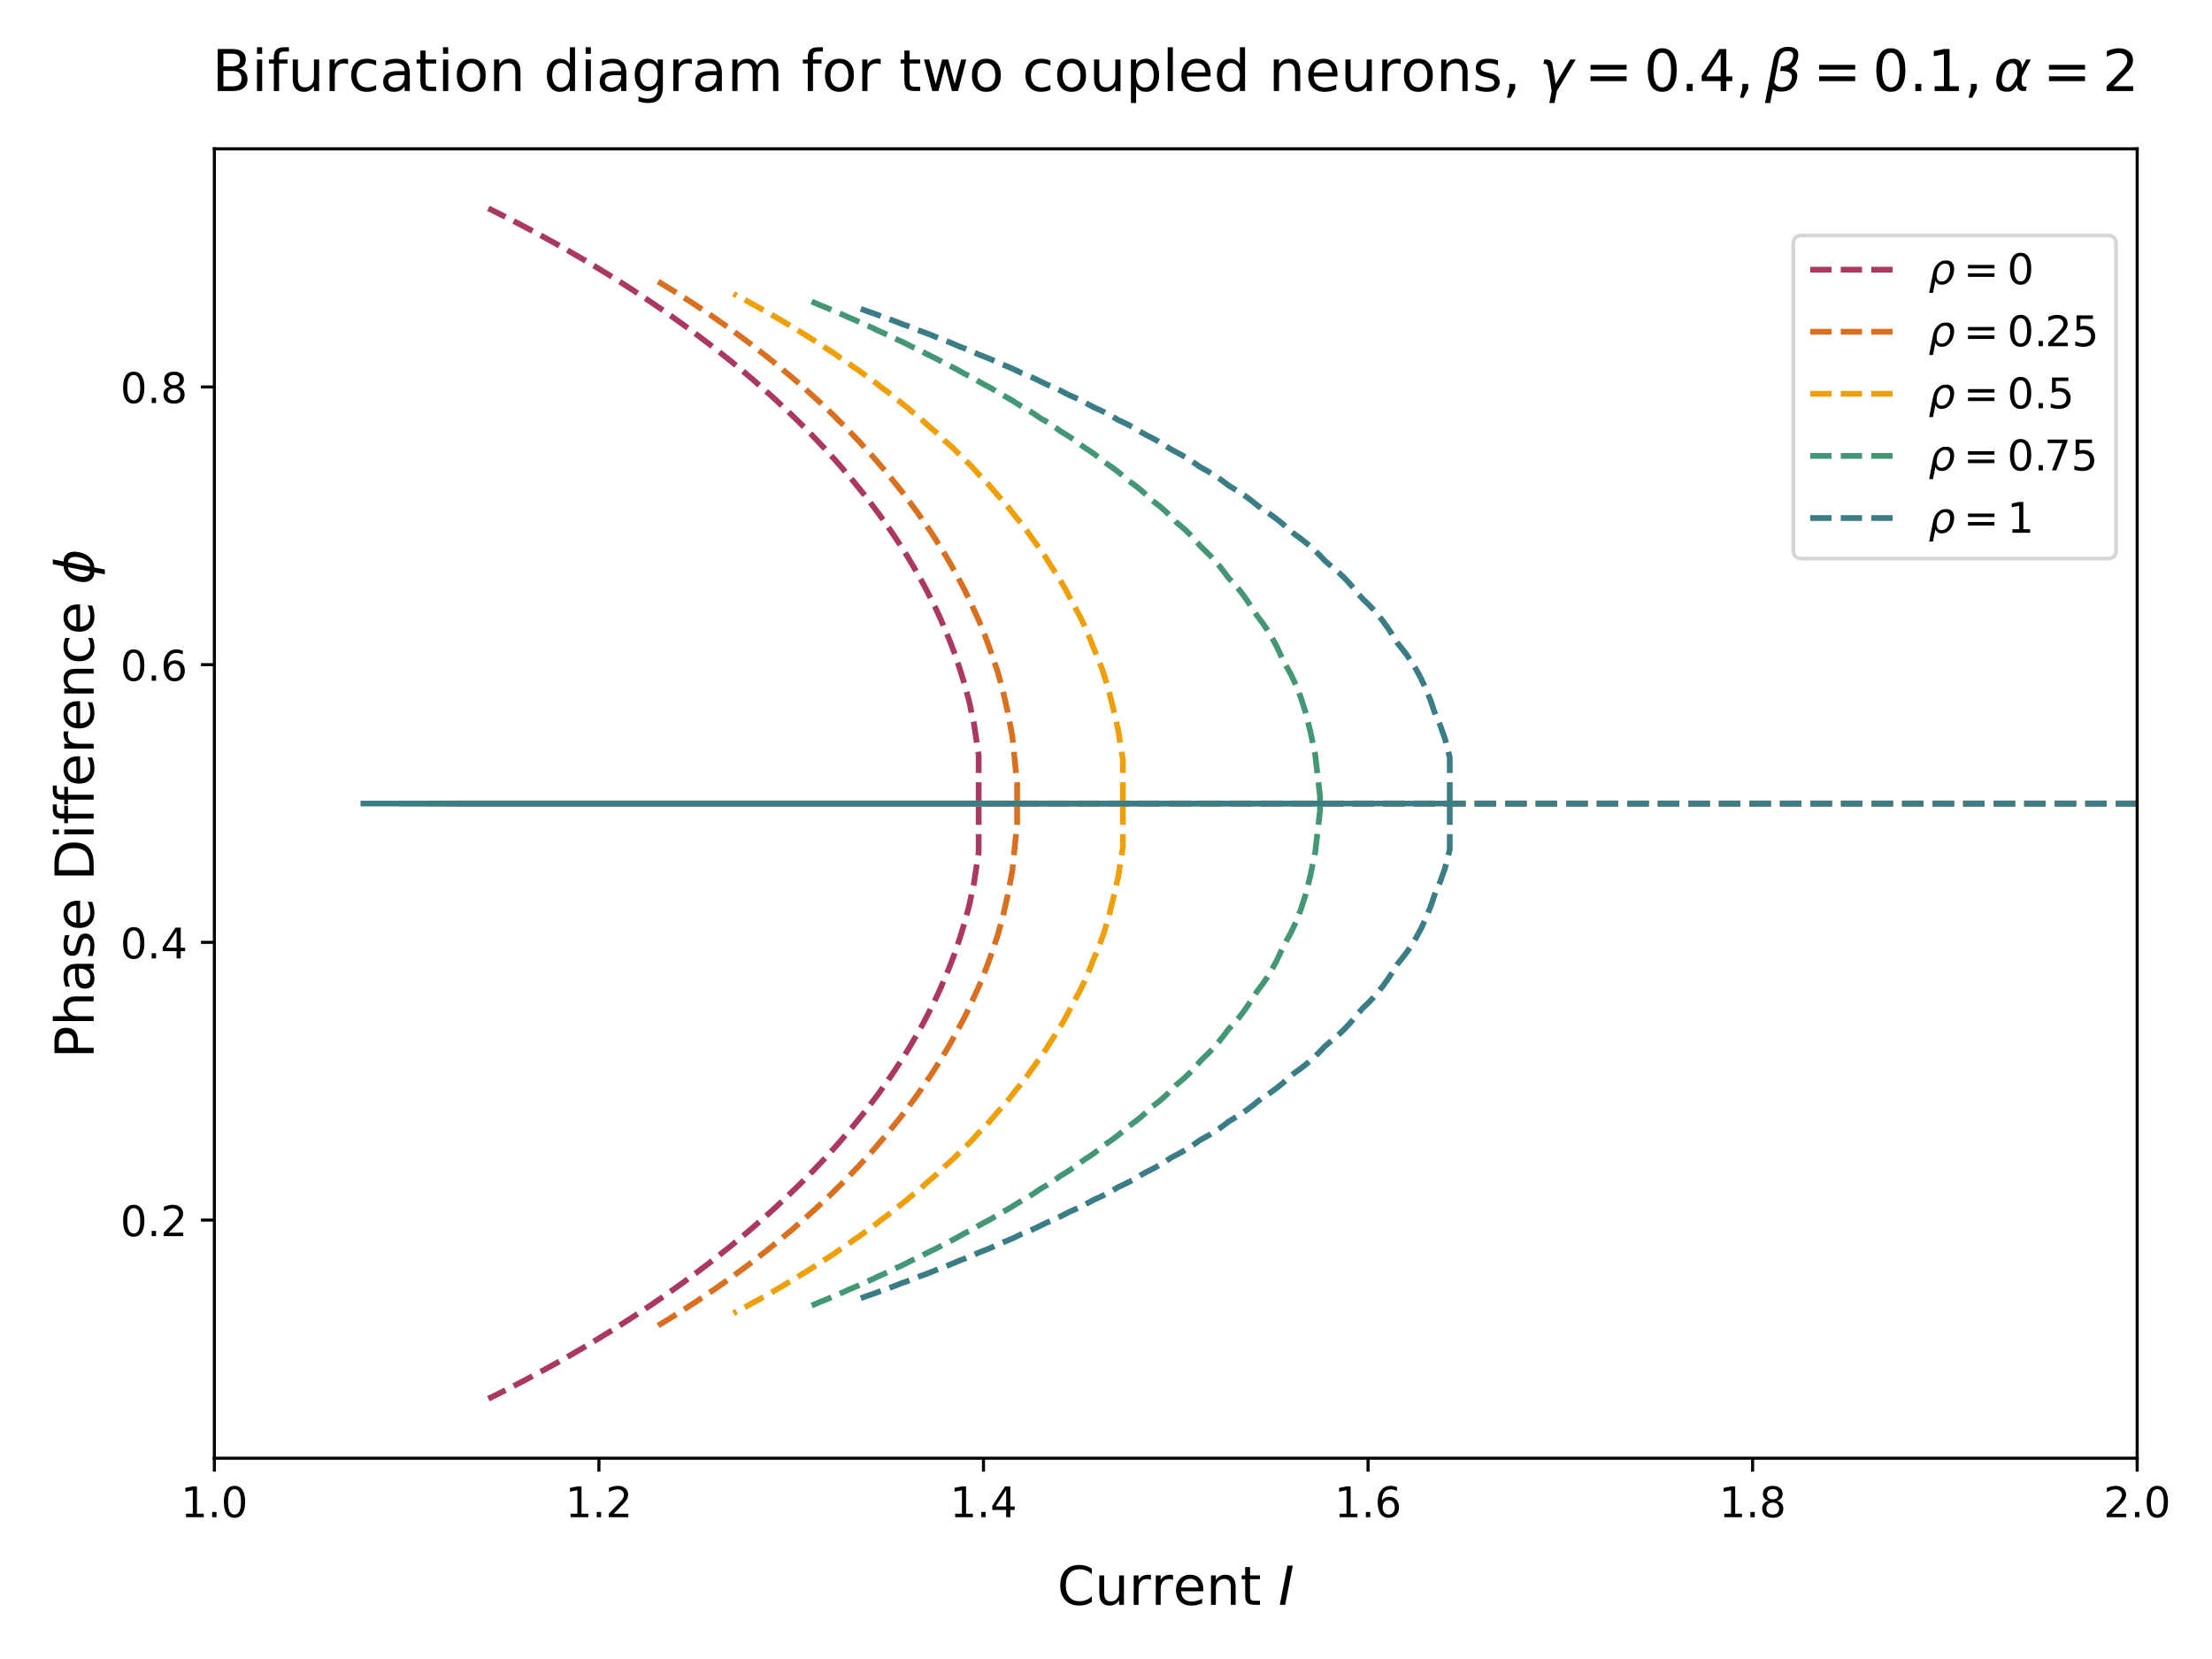 <?xml version="1.0" encoding="utf-8" standalone="no"?>
<!DOCTYPE svg PUBLIC "-//W3C//DTD SVG 1.1//EN"
  "http://www.w3.org/Graphics/SVG/1.1/DTD/svg11.dtd">
<!-- Created with matplotlib (https://matplotlib.org/) -->
<svg height="432pt" version="1.1" viewBox="0 0 576 432" width="576pt" xmlns="http://www.w3.org/2000/svg" xmlns:xlink="http://www.w3.org/1999/xlink">
 <defs>
  <style type="text/css">*{stroke-linecap:butt;stroke-linejoin:round;}</style>
 </defs>
 <g id="figure_1">
  <g id="patch_1">
   <path d="M 0 432 
L 576 432 
L 576 0 
L 0 0 
z
" style="fill:#ffffff;"/>
  </g>
  <g id="axes_1">
   <g id="patch_2">
    <path d="M 55.82 379.72 
L 556.515 379.72 
L 556.515 38.76 
L 55.82 38.76 
z
" style="fill:#ffffff;"/>
   </g>
   <g id="matplotlib.axis_1">
    <g id="xtick_1">
     <g id="line2d_1">
      <defs>
       <path d="M 0 0 
L 0 3.5 
" id="ma977152d92" style="stroke:#000000;stroke-width:0.8;"/>
      </defs>
      <g>
       <use style="stroke:#000000;stroke-width:0.8;" x="55.82" xlink:href="#ma977152d92" y="379.72"/>
      </g>
     </g>
     <g id="text_1">
      <!-- 1.0 -->
      <g transform="translate(47.073 395.078)scale(0.11 -0.11)">
       <defs>
        <path d="M 12.406 8.297 
L 28.516 8.297 
L 28.516 63.922 
L 10.984 60.406 
L 10.984 69.391 
L 28.422 72.906 
L 38.281 72.906 
L 38.281 8.297 
L 54.391 8.297 
L 54.391 0 
L 12.406 0 
z
" id="DejaVuSans-49"/>
        <path d="M 10.688 12.406 
L 21 12.406 
L 21 0 
L 10.688 0 
z
" id="DejaVuSans-46"/>
        <path d="M 31.781 66.406 
Q 24.172 66.406 20.328 58.906 
Q 16.5 51.422 16.5 36.375 
Q 16.5 21.391 20.328 13.891 
Q 24.172 6.391 31.781 6.391 
Q 39.453 6.391 43.281 13.891 
Q 47.125 21.391 47.125 36.375 
Q 47.125 51.422 43.281 58.906 
Q 39.453 66.406 31.781 66.406 
z
M 31.781 74.219 
Q 44.047 74.219 50.516 64.516 
Q 56.984 54.828 56.984 36.375 
Q 56.984 17.969 50.516 8.266 
Q 44.047 -1.422 31.781 -1.422 
Q 19.531 -1.422 13.062 8.266 
Q 6.594 17.969 6.594 36.375 
Q 6.594 54.828 13.062 64.516 
Q 19.531 74.219 31.781 74.219 
z
" id="DejaVuSans-48"/>
       </defs>
       <use xlink:href="#DejaVuSans-49"/>
       <use x="63.623" xlink:href="#DejaVuSans-46"/>
       <use x="95.41" xlink:href="#DejaVuSans-48"/>
      </g>
     </g>
    </g>
    <g id="xtick_2">
     <g id="line2d_2">
      <g>
       <use style="stroke:#000000;stroke-width:0.8;" x="155.959" xlink:href="#ma977152d92" y="379.72"/>
      </g>
     </g>
     <g id="text_2">
      <!-- 1.2 -->
      <g transform="translate(147.212 395.078)scale(0.11 -0.11)">
       <defs>
        <path d="M 19.188 8.297 
L 53.609 8.297 
L 53.609 0 
L 7.328 0 
L 7.328 8.297 
Q 12.938 14.109 22.625 23.891 
Q 32.328 33.688 34.812 36.531 
Q 39.547 41.844 41.422 45.531 
Q 43.312 49.219 43.312 52.781 
Q 43.312 58.594 39.234 62.25 
Q 35.156 65.922 28.609 65.922 
Q 23.969 65.922 18.812 64.312 
Q 13.672 62.703 7.812 59.422 
L 7.812 69.391 
Q 13.766 71.781 18.938 73 
Q 24.125 74.219 28.422 74.219 
Q 39.75 74.219 46.484 68.547 
Q 53.219 62.891 53.219 53.422 
Q 53.219 48.922 51.531 44.891 
Q 49.859 40.875 45.406 35.406 
Q 44.188 33.984 37.641 27.219 
Q 31.109 20.453 19.188 8.297 
z
" id="DejaVuSans-50"/>
       </defs>
       <use xlink:href="#DejaVuSans-49"/>
       <use x="63.623" xlink:href="#DejaVuSans-46"/>
       <use x="95.41" xlink:href="#DejaVuSans-50"/>
      </g>
     </g>
    </g>
    <g id="xtick_3">
     <g id="line2d_3">
      <g>
       <use style="stroke:#000000;stroke-width:0.8;" x="256.098" xlink:href="#ma977152d92" y="379.72"/>
      </g>
     </g>
     <g id="text_3">
      <!-- 1.4 -->
      <g transform="translate(247.351 395.078)scale(0.11 -0.11)">
       <defs>
        <path d="M 37.797 64.312 
L 12.891 25.391 
L 37.797 25.391 
z
M 35.203 72.906 
L 47.609 72.906 
L 47.609 25.391 
L 58.016 25.391 
L 58.016 17.188 
L 47.609 17.188 
L 47.609 0 
L 37.797 0 
L 37.797 17.188 
L 4.891 17.188 
L 4.891 26.703 
z
" id="DejaVuSans-52"/>
       </defs>
       <use xlink:href="#DejaVuSans-49"/>
       <use x="63.623" xlink:href="#DejaVuSans-46"/>
       <use x="95.41" xlink:href="#DejaVuSans-52"/>
      </g>
     </g>
    </g>
    <g id="xtick_4">
     <g id="line2d_4">
      <g>
       <use style="stroke:#000000;stroke-width:0.8;" x="356.237" xlink:href="#ma977152d92" y="379.72"/>
      </g>
     </g>
     <g id="text_4">
      <!-- 1.6 -->
      <g transform="translate(347.49 395.078)scale(0.11 -0.11)">
       <defs>
        <path d="M 33.016 40.375 
Q 26.375 40.375 22.484 35.828 
Q 18.609 31.297 18.609 23.391 
Q 18.609 15.531 22.484 10.953 
Q 26.375 6.391 33.016 6.391 
Q 39.656 6.391 43.531 10.953 
Q 47.406 15.531 47.406 23.391 
Q 47.406 31.297 43.531 35.828 
Q 39.656 40.375 33.016 40.375 
z
M 52.594 71.297 
L 52.594 62.312 
Q 48.875 64.062 45.094 64.984 
Q 41.312 65.922 37.594 65.922 
Q 27.828 65.922 22.672 59.328 
Q 17.531 52.734 16.797 39.406 
Q 19.672 43.656 24.016 45.922 
Q 28.375 48.188 33.594 48.188 
Q 44.578 48.188 50.953 41.516 
Q 57.328 34.859 57.328 23.391 
Q 57.328 12.156 50.688 5.359 
Q 44.047 -1.422 33.016 -1.422 
Q 20.359 -1.422 13.672 8.266 
Q 6.984 17.969 6.984 36.375 
Q 6.984 53.656 15.188 63.938 
Q 23.391 74.219 37.203 74.219 
Q 40.922 74.219 44.703 73.484 
Q 48.484 72.75 52.594 71.297 
z
" id="DejaVuSans-54"/>
       </defs>
       <use xlink:href="#DejaVuSans-49"/>
       <use x="63.623" xlink:href="#DejaVuSans-46"/>
       <use x="95.41" xlink:href="#DejaVuSans-54"/>
      </g>
     </g>
    </g>
    <g id="xtick_5">
     <g id="line2d_5">
      <g>
       <use style="stroke:#000000;stroke-width:0.8;" x="456.376" xlink:href="#ma977152d92" y="379.72"/>
      </g>
     </g>
     <g id="text_5">
      <!-- 1.8 -->
      <g transform="translate(447.629 395.078)scale(0.11 -0.11)">
       <defs>
        <path d="M 31.781 34.625 
Q 24.75 34.625 20.719 30.859 
Q 16.703 27.094 16.703 20.516 
Q 16.703 13.922 20.719 10.156 
Q 24.75 6.391 31.781 6.391 
Q 38.812 6.391 42.859 10.172 
Q 46.922 13.969 46.922 20.516 
Q 46.922 27.094 42.891 30.859 
Q 38.875 34.625 31.781 34.625 
z
M 21.922 38.812 
Q 15.578 40.375 12.031 44.719 
Q 8.5 49.078 8.5 55.328 
Q 8.5 64.062 14.719 69.141 
Q 20.953 74.219 31.781 74.219 
Q 42.672 74.219 48.875 69.141 
Q 55.078 64.062 55.078 55.328 
Q 55.078 49.078 51.531 44.719 
Q 48 40.375 41.703 38.812 
Q 48.828 37.156 52.797 32.312 
Q 56.781 27.484 56.781 20.516 
Q 56.781 9.906 50.312 4.234 
Q 43.844 -1.422 31.781 -1.422 
Q 19.734 -1.422 13.25 4.234 
Q 6.781 9.906 6.781 20.516 
Q 6.781 27.484 10.781 32.312 
Q 14.797 37.156 21.922 38.812 
z
M 18.312 54.391 
Q 18.312 48.734 21.844 45.562 
Q 25.391 42.391 31.781 42.391 
Q 38.141 42.391 41.719 45.562 
Q 45.312 48.734 45.312 54.391 
Q 45.312 60.062 41.719 63.234 
Q 38.141 66.406 31.781 66.406 
Q 25.391 66.406 21.844 63.234 
Q 18.312 60.062 18.312 54.391 
z
" id="DejaVuSans-56"/>
       </defs>
       <use xlink:href="#DejaVuSans-49"/>
       <use x="63.623" xlink:href="#DejaVuSans-46"/>
       <use x="95.41" xlink:href="#DejaVuSans-56"/>
      </g>
     </g>
    </g>
    <g id="xtick_6">
     <g id="line2d_6">
      <g>
       <use style="stroke:#000000;stroke-width:0.8;" x="556.515" xlink:href="#ma977152d92" y="379.72"/>
      </g>
     </g>
     <g id="text_6">
      <!-- 2.0 -->
      <g transform="translate(547.768 395.078)scale(0.11 -0.11)">
       <use xlink:href="#DejaVuSans-50"/>
       <use x="63.623" xlink:href="#DejaVuSans-46"/>
       <use x="95.41" xlink:href="#DejaVuSans-48"/>
      </g>
     </g>
    </g>
    <g id="text_7">
     <!-- Current $I$ -->
     <g transform="translate(275.298 418.004)scale(0.14 -0.14)">
      <defs>
       <path d="M 64.406 67.281 
L 64.406 56.891 
Q 59.422 61.531 53.781 63.812 
Q 48.141 66.109 41.797 66.109 
Q 29.297 66.109 22.656 58.469 
Q 16.016 50.828 16.016 36.375 
Q 16.016 21.969 22.656 14.328 
Q 29.297 6.688 41.797 6.688 
Q 48.141 6.688 53.781 8.984 
Q 59.422 11.281 64.406 15.922 
L 64.406 5.609 
Q 59.234 2.094 53.438 0.328 
Q 47.656 -1.422 41.219 -1.422 
Q 24.656 -1.422 15.125 8.703 
Q 5.609 18.844 5.609 36.375 
Q 5.609 53.953 15.125 64.078 
Q 24.656 74.219 41.219 74.219 
Q 47.75 74.219 53.531 72.484 
Q 59.328 70.75 64.406 67.281 
z
" id="DejaVuSans-67"/>
       <path d="M 8.5 21.578 
L 8.5 54.688 
L 17.484 54.688 
L 17.484 21.922 
Q 17.484 14.156 20.5 10.266 
Q 23.531 6.391 29.594 6.391 
Q 36.859 6.391 41.078 11.031 
Q 45.312 15.672 45.312 23.688 
L 45.312 54.688 
L 54.297 54.688 
L 54.297 0 
L 45.312 0 
L 45.312 8.406 
Q 42.047 3.422 37.719 1 
Q 33.406 -1.422 27.688 -1.422 
Q 18.266 -1.422 13.375 4.438 
Q 8.5 10.297 8.5 21.578 
z
M 31.109 56 
z
" id="DejaVuSans-117"/>
       <path d="M 41.109 46.297 
Q 39.594 47.172 37.812 47.578 
Q 36.031 48 33.891 48 
Q 26.266 48 22.188 43.047 
Q 18.109 38.094 18.109 28.812 
L 18.109 0 
L 9.078 0 
L 9.078 54.688 
L 18.109 54.688 
L 18.109 46.188 
Q 20.953 51.172 25.484 53.578 
Q 30.031 56 36.531 56 
Q 37.453 56 38.578 55.875 
Q 39.703 55.766 41.062 55.516 
z
" id="DejaVuSans-114"/>
       <path d="M 56.203 29.594 
L 56.203 25.203 
L 14.891 25.203 
Q 15.484 15.922 20.484 11.062 
Q 25.484 6.203 34.422 6.203 
Q 39.594 6.203 44.453 7.469 
Q 49.312 8.734 54.109 11.281 
L 54.109 2.781 
Q 49.266 0.734 44.188 -0.344 
Q 39.109 -1.422 33.891 -1.422 
Q 20.797 -1.422 13.156 6.188 
Q 5.516 13.812 5.516 26.812 
Q 5.516 40.234 12.766 48.109 
Q 20.016 56 32.328 56 
Q 43.359 56 49.781 48.891 
Q 56.203 41.797 56.203 29.594 
z
M 47.219 32.234 
Q 47.125 39.594 43.094 43.984 
Q 39.062 48.391 32.422 48.391 
Q 24.906 48.391 20.391 44.141 
Q 15.875 39.891 15.188 32.172 
z
" id="DejaVuSans-101"/>
       <path d="M 54.891 33.016 
L 54.891 0 
L 45.906 0 
L 45.906 32.719 
Q 45.906 40.484 42.875 44.328 
Q 39.844 48.188 33.797 48.188 
Q 26.516 48.188 22.312 43.547 
Q 18.109 38.922 18.109 30.906 
L 18.109 0 
L 9.078 0 
L 9.078 54.688 
L 18.109 54.688 
L 18.109 46.188 
Q 21.344 51.125 25.703 53.562 
Q 30.078 56 35.797 56 
Q 45.219 56 50.047 50.172 
Q 54.891 44.344 54.891 33.016 
z
" id="DejaVuSans-110"/>
       <path d="M 18.312 70.219 
L 18.312 54.688 
L 36.812 54.688 
L 36.812 47.703 
L 18.312 47.703 
L 18.312 18.016 
Q 18.312 11.328 20.141 9.422 
Q 21.969 7.516 27.594 7.516 
L 36.812 7.516 
L 36.812 0 
L 27.594 0 
Q 17.188 0 13.234 3.875 
Q 9.281 7.766 9.281 18.016 
L 9.281 47.703 
L 2.688 47.703 
L 2.688 54.688 
L 9.281 54.688 
L 9.281 70.219 
z
" id="DejaVuSans-116"/>
       <path id="DejaVuSans-32"/>
       <path d="M 16.891 72.906 
L 26.812 72.906 
L 12.594 0 
L 2.688 0 
z
" id="DejaVuSans-Oblique-73"/>
      </defs>
      <use transform="translate(0 0.781)" xlink:href="#DejaVuSans-67"/>
      <use transform="translate(69.824 0.781)" xlink:href="#DejaVuSans-117"/>
      <use transform="translate(133.203 0.781)" xlink:href="#DejaVuSans-114"/>
      <use transform="translate(174.316 0.781)" xlink:href="#DejaVuSans-114"/>
      <use transform="translate(215.43 0.781)" xlink:href="#DejaVuSans-101"/>
      <use transform="translate(276.953 0.781)" xlink:href="#DejaVuSans-110"/>
      <use transform="translate(340.332 0.781)" xlink:href="#DejaVuSans-116"/>
      <use transform="translate(379.541 0.781)" xlink:href="#DejaVuSans-32"/>
      <use transform="translate(411.328 0.781)" xlink:href="#DejaVuSans-Oblique-73"/>
     </g>
    </g>
   </g>
   <g id="matplotlib.axis_2">
    <g id="ytick_1">
     <g id="line2d_7">
      <defs>
       <path d="M 0 0 
L -3.5 0 
" id="mec989b93af" style="stroke:#000000;stroke-width:0.8;"/>
      </defs>
      <g>
       <use style="stroke:#000000;stroke-width:0.8;" x="55.82" xlink:href="#mec989b93af" y="317.712"/>
      </g>
     </g>
     <g id="text_8">
      <!-- 0.2 -->
      <g transform="translate(31.327 321.891)scale(0.11 -0.11)">
       <use xlink:href="#DejaVuSans-48"/>
       <use x="63.623" xlink:href="#DejaVuSans-46"/>
       <use x="95.41" xlink:href="#DejaVuSans-50"/>
      </g>
     </g>
    </g>
    <g id="ytick_2">
     <g id="line2d_8">
      <g>
       <use style="stroke:#000000;stroke-width:0.8;" x="55.82" xlink:href="#mec989b93af" y="245.397"/>
      </g>
     </g>
     <g id="text_9">
      <!-- 0.4 -->
      <g transform="translate(31.327 249.576)scale(0.11 -0.11)">
       <use xlink:href="#DejaVuSans-48"/>
       <use x="63.623" xlink:href="#DejaVuSans-46"/>
       <use x="95.41" xlink:href="#DejaVuSans-52"/>
      </g>
     </g>
    </g>
    <g id="ytick_3">
     <g id="line2d_9">
      <g>
       <use style="stroke:#000000;stroke-width:0.8;" x="55.82" xlink:href="#mec989b93af" y="173.083"/>
      </g>
     </g>
     <g id="text_10">
      <!-- 0.6 -->
      <g transform="translate(31.327 177.262)scale(0.11 -0.11)">
       <use xlink:href="#DejaVuSans-48"/>
       <use x="63.623" xlink:href="#DejaVuSans-46"/>
       <use x="95.41" xlink:href="#DejaVuSans-54"/>
      </g>
     </g>
    </g>
    <g id="ytick_4">
     <g id="line2d_10">
      <g>
       <use style="stroke:#000000;stroke-width:0.8;" x="55.82" xlink:href="#mec989b93af" y="100.768"/>
      </g>
     </g>
     <g id="text_11">
      <!-- 0.8 -->
      <g transform="translate(31.327 104.948)scale(0.11 -0.11)">
       <use xlink:href="#DejaVuSans-48"/>
       <use x="63.623" xlink:href="#DejaVuSans-46"/>
       <use x="95.41" xlink:href="#DejaVuSans-56"/>
      </g>
     </g>
    </g>
    <g id="text_12">
     <!-- Phase Difference $\phi$ -->
     <g transform="translate(24.387 275.6)rotate(-90)scale(0.14 -0.14)">
      <defs>
       <path d="M 19.672 64.797 
L 19.672 37.406 
L 32.078 37.406 
Q 38.969 37.406 42.719 40.969 
Q 46.484 44.531 46.484 51.125 
Q 46.484 57.672 42.719 61.234 
Q 38.969 64.797 32.078 64.797 
z
M 9.812 72.906 
L 32.078 72.906 
Q 44.344 72.906 50.609 67.359 
Q 56.891 61.812 56.891 51.125 
Q 56.891 40.328 50.609 34.812 
Q 44.344 29.297 32.078 29.297 
L 19.672 29.297 
L 19.672 0 
L 9.812 0 
z
" id="DejaVuSans-80"/>
       <path d="M 54.891 33.016 
L 54.891 0 
L 45.906 0 
L 45.906 32.719 
Q 45.906 40.484 42.875 44.328 
Q 39.844 48.188 33.797 48.188 
Q 26.516 48.188 22.312 43.547 
Q 18.109 38.922 18.109 30.906 
L 18.109 0 
L 9.078 0 
L 9.078 75.984 
L 18.109 75.984 
L 18.109 46.188 
Q 21.344 51.125 25.703 53.562 
Q 30.078 56 35.797 56 
Q 45.219 56 50.047 50.172 
Q 54.891 44.344 54.891 33.016 
z
" id="DejaVuSans-104"/>
       <path d="M 34.281 27.484 
Q 23.391 27.484 19.188 25 
Q 14.984 22.516 14.984 16.5 
Q 14.984 11.719 18.141 8.906 
Q 21.297 6.109 26.703 6.109 
Q 34.188 6.109 38.703 11.406 
Q 43.219 16.703 43.219 25.484 
L 43.219 27.484 
z
M 52.203 31.203 
L 52.203 0 
L 43.219 0 
L 43.219 8.297 
Q 40.141 3.328 35.547 0.953 
Q 30.953 -1.422 24.312 -1.422 
Q 15.922 -1.422 10.953 3.297 
Q 6 8.016 6 15.922 
Q 6 25.141 12.172 29.828 
Q 18.359 34.516 30.609 34.516 
L 43.219 34.516 
L 43.219 35.406 
Q 43.219 41.609 39.141 45 
Q 35.062 48.391 27.688 48.391 
Q 23 48.391 18.547 47.266 
Q 14.109 46.141 10.016 43.891 
L 10.016 52.203 
Q 14.938 54.109 19.578 55.047 
Q 24.219 56 28.609 56 
Q 40.484 56 46.344 49.844 
Q 52.203 43.703 52.203 31.203 
z
" id="DejaVuSans-97"/>
       <path d="M 44.281 53.078 
L 44.281 44.578 
Q 40.484 46.531 36.375 47.5 
Q 32.281 48.484 27.875 48.484 
Q 21.188 48.484 17.844 46.438 
Q 14.5 44.391 14.5 40.281 
Q 14.5 37.156 16.891 35.375 
Q 19.281 33.594 26.516 31.984 
L 29.594 31.297 
Q 39.156 29.25 43.188 25.516 
Q 47.219 21.781 47.219 15.094 
Q 47.219 7.469 41.188 3.016 
Q 35.156 -1.422 24.609 -1.422 
Q 20.219 -1.422 15.453 -0.562 
Q 10.688 0.297 5.422 2 
L 5.422 11.281 
Q 10.406 8.688 15.234 7.391 
Q 20.062 6.109 24.812 6.109 
Q 31.156 6.109 34.562 8.281 
Q 37.984 10.453 37.984 14.406 
Q 37.984 18.062 35.516 20.016 
Q 33.062 21.969 24.703 23.781 
L 21.578 24.516 
Q 13.234 26.266 9.516 29.906 
Q 5.812 33.547 5.812 39.891 
Q 5.812 47.609 11.281 51.797 
Q 16.75 56 26.812 56 
Q 31.781 56 36.172 55.266 
Q 40.578 54.547 44.281 53.078 
z
" id="DejaVuSans-115"/>
       <path d="M 19.672 64.797 
L 19.672 8.109 
L 31.594 8.109 
Q 46.688 8.109 53.688 14.938 
Q 60.688 21.781 60.688 36.531 
Q 60.688 51.172 53.688 57.984 
Q 46.688 64.797 31.594 64.797 
z
M 9.812 72.906 
L 30.078 72.906 
Q 51.266 72.906 61.172 64.094 
Q 71.094 55.281 71.094 36.531 
Q 71.094 17.672 61.125 8.828 
Q 51.172 0 30.078 0 
L 9.812 0 
z
" id="DejaVuSans-68"/>
       <path d="M 9.422 54.688 
L 18.406 54.688 
L 18.406 0 
L 9.422 0 
z
M 9.422 75.984 
L 18.406 75.984 
L 18.406 64.594 
L 9.422 64.594 
z
" id="DejaVuSans-105"/>
       <path d="M 37.109 75.984 
L 37.109 68.5 
L 28.516 68.5 
Q 23.688 68.5 21.797 66.547 
Q 19.922 64.594 19.922 59.516 
L 19.922 54.688 
L 34.719 54.688 
L 34.719 47.703 
L 19.922 47.703 
L 19.922 0 
L 10.891 0 
L 10.891 47.703 
L 2.297 47.703 
L 2.297 54.688 
L 10.891 54.688 
L 10.891 58.5 
Q 10.891 67.625 15.141 71.797 
Q 19.391 75.984 28.609 75.984 
z
" id="DejaVuSans-102"/>
       <path d="M 48.781 52.594 
L 48.781 44.188 
Q 44.969 46.297 41.141 47.344 
Q 37.312 48.391 33.406 48.391 
Q 24.656 48.391 19.812 42.844 
Q 14.984 37.312 14.984 27.297 
Q 14.984 17.281 19.812 11.734 
Q 24.656 6.203 33.406 6.203 
Q 37.312 6.203 41.141 7.25 
Q 44.969 8.297 48.781 10.406 
L 48.781 2.094 
Q 45.016 0.344 40.984 -0.531 
Q 36.969 -1.422 32.422 -1.422 
Q 20.062 -1.422 12.781 6.344 
Q 5.516 14.109 5.516 27.297 
Q 5.516 40.672 12.859 48.328 
Q 20.219 56 33.016 56 
Q 37.156 56 41.109 55.141 
Q 45.062 54.297 48.781 52.594 
z
" id="DejaVuSans-99"/>
       <path d="M 46.734 75.984 
L 42.781 55.812 
Q 52.547 55.812 57.562 48.344 
Q 62.75 40.719 60.156 27.297 
Q 57.516 13.875 49.359 6.25 
Q 41.453 -1.219 31.688 -1.219 
L 27.875 -20.797 
L 18.953 -20.797 
L 22.75 -1.219 
Q 13.031 -1.219 7.953 6.25 
Q 2.781 13.875 5.422 27.297 
Q 8.016 40.719 16.156 48.344 
Q 24.125 55.812 33.844 55.812 
L 37.797 75.984 
z
M 33.25 6.781 
Q 38.766 6.781 43.5 11.812 
Q 48.688 17.438 50.688 27.297 
Q 52.641 37.062 49.516 42.781 
Q 46.734 47.797 41.219 47.797 
z
M 24.312 6.781 
L 32.281 47.797 
Q 26.812 47.797 22.078 42.781 
Q 16.75 37.062 14.891 27.297 
Q 13.031 17.438 16.062 11.812 
Q 18.797 6.781 24.312 6.781 
z
" id="DejaVuSans-Oblique-981"/>
      </defs>
      <use transform="translate(0 0.016)" xlink:href="#DejaVuSans-80"/>
      <use transform="translate(60.303 0.016)" xlink:href="#DejaVuSans-104"/>
      <use transform="translate(123.682 0.016)" xlink:href="#DejaVuSans-97"/>
      <use transform="translate(184.961 0.016)" xlink:href="#DejaVuSans-115"/>
      <use transform="translate(237.061 0.016)" xlink:href="#DejaVuSans-101"/>
      <use transform="translate(298.584 0.016)" xlink:href="#DejaVuSans-32"/>
      <use transform="translate(330.371 0.016)" xlink:href="#DejaVuSans-68"/>
      <use transform="translate(407.373 0.016)" xlink:href="#DejaVuSans-105"/>
      <use transform="translate(435.156 0.016)" xlink:href="#DejaVuSans-102"/>
      <use transform="translate(470.361 0.016)" xlink:href="#DejaVuSans-102"/>
      <use transform="translate(505.566 0.016)" xlink:href="#DejaVuSans-101"/>
      <use transform="translate(567.09 0.016)" xlink:href="#DejaVuSans-114"/>
      <use transform="translate(608.203 0.016)" xlink:href="#DejaVuSans-101"/>
      <use transform="translate(669.727 0.016)" xlink:href="#DejaVuSans-110"/>
      <use transform="translate(733.105 0.016)" xlink:href="#DejaVuSans-99"/>
      <use transform="translate(788.086 0.016)" xlink:href="#DejaVuSans-101"/>
      <use transform="translate(849.609 0.016)" xlink:href="#DejaVuSans-32"/>
      <use transform="translate(881.396 0.016)" xlink:href="#DejaVuSans-Oblique-981"/>
     </g>
    </g>
   </g>
   <g id="line2d_11">
    <path clip-path="url(#p642014c58f)" d="M 556.515 209.24 
L 256.362 209.24 
L 256.362 209.24 
" style="fill:none;stroke:#aa3863;stroke-dasharray:5.55,2.4;stroke-dashoffset:0;stroke-width:1.5;"/>
   </g>
   <g id="line2d_12">
    <path clip-path="url(#p642014c58f)" d="M 254.846 209.24 
L 254.846 209.24 
L 253.595 209.24 
L 252.343 209.24 
L 251.091 209.24 
L 249.839 209.24 
L 248.588 209.24 
L 247.336 209.24 
L 246.084 209.24 
L 244.832 209.24 
L 243.581 209.24 
L 242.329 209.24 
L 241.077 209.24 
L 239.825 209.24 
L 238.574 209.24 
L 237.322 209.24 
L 236.07 209.24 
L 234.818 209.24 
L 233.567 209.24 
L 232.315 209.24 
L 231.063 209.24 
L 229.812 209.24 
L 228.56 209.24 
L 227.308 209.24 
L 226.056 209.24 
L 224.805 209.24 
L 223.553 209.24 
L 222.301 209.24 
L 221.049 209.24 
L 219.798 209.24 
L 218.546 209.24 
L 217.294 209.24 
L 216.042 209.24 
L 214.791 209.24 
L 213.539 209.24 
L 212.287 209.24 
L 211.035 209.24 
L 209.784 209.24 
L 208.532 209.24 
L 207.28 209.24 
L 206.029 209.24 
L 204.777 209.24 
L 203.525 209.24 
L 202.273 209.24 
L 201.022 209.24 
L 199.77 209.24 
L 198.518 209.24 
L 197.266 209.24 
L 196.015 209.24 
L 194.763 209.24 
L 193.511 209.24 
L 192.259 209.24 
L 191.008 209.24 
L 189.756 209.24 
L 188.504 209.24 
L 187.252 209.24 
L 186.001 209.24 
L 184.749 209.24 
L 183.497 209.24 
L 182.245 209.24 
L 180.994 209.24 
L 179.742 209.24 
L 178.49 209.24 
L 177.239 209.24 
L 175.987 209.24 
L 174.735 209.24 
L 173.483 209.24 
L 172.232 209.24 
L 170.98 209.24 
L 169.728 209.24 
L 168.476 209.24 
L 167.225 209.24 
L 165.973 209.24 
L 164.721 209.24 
L 163.469 209.24 
L 162.218 209.24 
L 160.966 209.24 
L 159.714 209.24 
L 158.462 209.24 
L 157.211 209.24 
L 155.959 209.24 
L 154.707 209.24 
L 153.456 209.24 
L 152.204 209.24 
L 150.952 209.24 
L 149.7 209.24 
L 148.449 209.24 
L 147.197 209.24 
L 145.945 209.24 
L 144.693 209.24 
L 143.442 209.24 
L 142.19 209.24 
L 140.938 209.24 
L 139.686 209.24 
L 138.435 209.24 
L 137.183 209.24 
L 135.931 209.24 
L 134.679 209.24 
L 133.428 209.24 
L 132.176 209.24 
L 130.924 209.24 
L 129.673 209.24 
L 128.421 209.24 
L 127.169 209.24 
L 125.917 209.24 
L 124.666 209.24 
L 123.414 209.24 
L 122.162 209.24 
L 120.91 209.24 
L 119.659 209.24 
" style="fill:none;stroke:#aa3863;stroke-linecap:square;stroke-width:1.5;"/>
   </g>
   <g id="line2d_13">
    <path clip-path="url(#p642014c58f)" d="M 254.846 209.24 
L 254.846 196.637 
L 253.595 188.317 
L 252.343 182.543 
L 251.091 177.932 
L 249.839 173.881 
L 248.588 170.181 
L 247.336 166.893 
L 246.084 163.897 
L 244.832 160.959 
L 243.581 158.263 
L 242.329 155.779 
L 241.077 153.296 
L 239.825 150.961 
L 238.574 148.783 
L 237.322 146.615 
L 236.07 144.53 
L 234.818 142.573 
L 233.567 140.628 
L 232.315 138.733 
L 231.063 136.945 
L 229.812 135.166 
L 228.56 133.422 
L 227.308 131.773 
L 226.056 130.119 
L 224.805 128.502 
L 223.553 126.97 
L 222.301 125.415 
L 221.049 123.907 
L 219.798 122.477 
L 218.546 120.998 
L 217.294 119.587 
L 216.042 118.225 
L 214.791 116.831 
L 213.539 115.508 
L 212.287 114.192 
L 211.035 112.884 
L 209.784 111.642 
L 208.532 110.363 
L 207.28 109.133 
L 206.029 107.933 
L 204.777 106.716 
L 203.525 105.562 
L 202.273 104.381 
L 201.022 103.239 
L 199.77 102.12 
L 198.518 100.99 
L 197.266 99.92 
L 196.015 98.808 
L 194.763 97.75 
L 193.511 96.687 
L 192.259 95.642 
L 191.008 94.623 
L 189.756 93.59 
L 188.504 92.609 
L 187.252 91.591 
L 186.001 90.631 
L 184.749 89.64 
L 183.497 88.695 
L 182.245 87.735 
L 180.994 86.806 
L 179.742 85.872 
L 178.49 84.96 
L 177.239 84.048 
L 175.987 83.155 
L 174.735 82.263 
L 173.483 81.39 
L 172.232 80.515 
L 170.98 79.663 
L 169.728 78.803 
L 168.476 77.974 
L 167.225 77.125 
L 165.973 76.32 
L 164.721 75.483 
L 163.469 74.686 
L 162.218 73.875 
L 160.966 73.083 
L 159.714 72.302 
L 158.462 71.516 
L 157.211 70.762 
L 155.959 69.983 
L 154.707 69.23 
L 153.456 68.487 
L 152.204 67.735 
L 150.952 67.009 
L 149.7 66.278 
L 148.449 65.551 
L 147.197 64.847 
L 145.945 64.135 
L 144.693 63.428 
L 143.442 62.74 
L 142.19 62.054 
L 140.938 61.363 
L 139.686 60.689 
L 138.435 60.028 
L 137.183 59.359 
L 135.931 58.696 
L 134.679 58.045 
L 133.428 57.406 
L 132.176 56.77 
L 130.924 56.128 
L 129.673 55.496 
L 128.421 54.874 
L 127.169 54.258 
" style="fill:none;stroke:#aa3863;stroke-dasharray:5.55,2.4;stroke-dashoffset:0;stroke-width:1.5;"/>
   </g>
   <g id="line2d_14">
    <path clip-path="url(#p642014c58f)" d="M 254.846 209.24 
L 254.846 221.843 
L 253.595 230.163 
L 252.343 235.937 
L 251.091 240.548 
L 249.839 244.599 
L 248.588 248.299 
L 247.336 251.587 
L 246.084 254.583 
L 244.832 257.521 
L 243.581 260.217 
L 242.329 262.701 
L 241.077 265.184 
L 239.825 267.519 
L 238.574 269.697 
L 237.322 271.865 
L 236.07 273.95 
L 234.818 275.907 
L 233.567 277.852 
L 232.315 279.747 
L 231.063 281.535 
L 229.812 283.314 
L 228.56 285.058 
L 227.308 286.707 
L 226.056 288.361 
L 224.805 289.978 
L 223.553 291.51 
L 222.301 293.065 
L 221.049 294.573 
L 219.798 296.003 
L 218.546 297.482 
L 217.294 298.893 
L 216.042 300.255 
L 214.791 301.649 
L 213.539 302.972 
L 212.287 304.288 
L 211.035 305.596 
L 209.784 306.838 
L 208.532 308.117 
L 207.28 309.347 
L 206.029 310.547 
L 204.777 311.764 
L 203.525 312.918 
L 202.273 314.099 
L 201.022 315.241 
L 199.77 316.36 
L 198.518 317.49 
L 197.266 318.56 
L 196.015 319.672 
L 194.763 320.73 
L 193.511 321.793 
L 192.259 322.838 
L 191.008 323.857 
L 189.756 324.89 
L 188.504 325.871 
L 187.252 326.889 
L 186.001 327.849 
L 184.749 328.84 
L 183.497 329.785 
L 182.245 330.745 
L 180.994 331.674 
L 179.742 332.608 
L 178.49 333.52 
L 177.239 334.432 
L 175.987 335.325 
L 174.735 336.217 
L 173.483 337.09 
L 172.232 337.965 
L 170.98 338.817 
L 169.728 339.677 
L 168.476 340.506 
L 167.225 341.355 
L 165.973 342.16 
L 164.721 342.997 
L 163.469 343.794 
L 162.218 344.605 
L 160.966 345.397 
L 159.714 346.178 
L 158.462 346.964 
L 157.211 347.718 
L 155.959 348.497 
L 154.707 349.25 
L 153.456 349.993 
L 152.204 350.745 
L 150.952 351.471 
L 149.7 352.202 
L 148.449 352.929 
L 147.197 353.633 
L 145.945 354.345 
L 144.693 355.052 
L 143.442 355.74 
L 142.19 356.426 
L 140.938 357.117 
L 139.686 357.791 
L 138.435 358.452 
L 137.183 359.121 
L 135.931 359.784 
L 134.679 360.435 
L 133.428 361.074 
L 132.176 361.71 
L 130.924 362.352 
L 129.673 362.984 
L 128.421 363.606 
L 127.169 364.222 
" style="fill:none;stroke:#aa3863;stroke-dasharray:5.55,2.4;stroke-dashoffset:0;stroke-width:1.5;"/>
   </g>
   <g id="line2d_15">
    <path clip-path="url(#p642014c58f)" d="M 556.515 209.24 
L 266.326 209.24 
L 266.326 209.24 
" style="fill:none;stroke:#d97020;stroke-dasharray:5.55,2.4;stroke-dashoffset:0;stroke-width:1.5;"/>
   </g>
   <g id="line2d_16">
    <path clip-path="url(#p642014c58f)" d="M 264.86 209.24 
L 264.86 209.24 
L 263.608 209.24 
L 262.357 209.24 
L 261.105 209.24 
L 259.853 209.24 
L 258.601 209.24 
L 257.35 209.24 
L 256.098 209.24 
L 254.846 209.24 
L 253.595 209.24 
L 252.343 209.24 
L 251.091 209.24 
L 249.839 209.24 
L 248.588 209.24 
L 247.336 209.24 
L 246.084 209.24 
L 244.832 209.24 
L 243.581 209.24 
L 242.329 209.24 
L 241.077 209.24 
L 239.825 209.24 
L 238.574 209.24 
L 237.322 209.24 
L 236.07 209.24 
L 234.818 209.24 
L 233.567 209.24 
L 232.315 209.24 
L 231.063 209.24 
L 229.812 209.24 
L 228.56 209.24 
L 227.308 209.24 
L 226.056 209.24 
L 224.805 209.24 
L 223.553 209.24 
L 222.301 209.24 
L 221.049 209.24 
L 219.798 209.24 
L 218.546 209.24 
L 217.294 209.24 
L 216.042 209.24 
L 214.791 209.24 
L 213.539 209.24 
L 212.287 209.24 
L 211.035 209.24 
L 209.784 209.24 
L 208.532 209.24 
L 207.28 209.24 
L 206.029 209.24 
L 204.777 209.24 
L 203.525 209.24 
L 202.273 209.24 
L 201.022 209.24 
L 199.77 209.24 
L 198.518 209.24 
L 197.266 209.24 
L 196.015 209.24 
L 194.763 209.24 
L 193.511 209.24 
L 192.259 209.24 
L 191.008 209.24 
L 189.756 209.24 
L 188.504 209.24 
L 187.252 209.24 
L 186.001 209.24 
L 184.749 209.24 
L 183.497 209.24 
L 182.245 209.24 
L 180.994 209.24 
L 179.742 209.24 
L 178.49 209.24 
L 177.239 209.24 
L 175.987 209.24 
L 174.735 209.24 
L 173.483 209.24 
L 172.232 209.24 
L 170.98 209.24 
L 169.728 209.24 
L 168.476 209.24 
L 167.225 209.24 
L 165.973 209.24 
L 164.721 209.24 
L 163.469 209.24 
L 162.218 209.24 
L 160.966 209.24 
L 159.714 209.24 
L 158.462 209.24 
L 157.211 209.24 
L 155.959 209.24 
L 154.707 209.24 
L 153.456 209.24 
L 152.204 209.24 
L 150.952 209.24 
L 149.7 209.24 
L 148.449 209.24 
L 147.197 209.24 
L 145.945 209.24 
L 144.693 209.24 
L 143.442 209.24 
L 142.19 209.24 
L 140.938 209.24 
L 139.686 209.24 
L 138.435 209.24 
L 137.183 209.24 
L 135.931 209.24 
L 134.679 209.24 
L 133.428 209.24 
L 132.176 209.24 
L 130.924 209.24 
L 129.673 209.24 
L 128.421 209.24 
L 127.169 209.24 
L 125.917 209.24 
L 124.666 209.24 
L 123.414 209.24 
L 122.162 209.24 
L 120.91 209.24 
L 119.659 209.24 
L 118.407 209.24 
L 117.155 209.24 
" style="fill:none;stroke:#d97020;stroke-linecap:square;stroke-width:1.5;"/>
   </g>
   <g id="line2d_17">
    <path clip-path="url(#p642014c58f)" d="M 264.86 209.24 
L 264.86 204.091 
L 263.608 191.687 
L 262.357 185.166 
L 261.105 179.634 
L 259.853 175.147 
L 258.601 171.335 
L 257.35 167.837 
L 256.098 164.481 
L 254.846 161.478 
L 253.595 158.771 
L 252.343 156.015 
L 251.091 153.446 
L 249.839 151.09 
L 248.588 148.808 
L 247.336 146.521 
L 246.084 144.405 
L 244.832 142.443 
L 243.581 140.362 
L 242.329 138.426 
L 241.077 136.626 
L 239.825 134.774 
L 238.574 132.981 
L 237.322 131.309 
L 236.07 129.632 
L 234.818 127.96 
L 233.567 126.396 
L 232.315 124.853 
L 231.063 123.285 
L 229.812 121.818 
L 228.56 120.377 
L 227.308 118.903 
L 226.056 117.524 
L 224.805 116.162 
L 223.553 114.774 
L 222.301 113.475 
L 221.049 112.174 
L 219.798 110.867 
L 218.546 109.644 
L 217.294 108.389 
L 216.042 107.158 
L 214.791 106.009 
L 213.539 104.788 
L 212.287 103.631 
L 211.035 102.517 
L 209.784 101.356 
L 208.532 100.272 
L 207.28 99.171 
L 206.029 98.083 
L 204.777 97.064 
L 203.525 95.976 
L 202.273 94.96 
L 201.022 93.941 
L 199.77 92.926 
L 198.518 91.97 
L 197.266 90.958 
L 196.015 90.017 
L 194.763 89.05 
L 193.511 88.113 
L 192.259 87.196 
L 191.008 86.265 
L 189.756 85.391 
L 188.504 84.469 
L 187.252 83.616 
L 186.001 82.72 
L 184.749 81.878 
L 183.497 81.015 
L 182.245 80.185 
L 180.994 79.352 
L 179.742 78.536 
L 178.49 77.727 
L 177.239 76.929 
L 175.987 76.141 
L 174.735 75.361 
L 173.483 74.59 
L 172.232 73.832 
L 170.98 73.076 
L 169.728 72.341 
" style="fill:none;stroke:#d97020;stroke-dasharray:5.55,2.4;stroke-dashoffset:0;stroke-width:1.5;"/>
   </g>
   <g id="line2d_18">
    <path clip-path="url(#p642014c58f)" d="M 264.86 209.24 
L 264.86 214.389 
L 263.608 226.793 
L 262.357 233.314 
L 261.105 238.846 
L 259.853 243.333 
L 258.601 247.145 
L 257.35 250.643 
L 256.098 253.999 
L 254.846 257.002 
L 253.595 259.709 
L 252.343 262.465 
L 251.091 265.034 
L 249.839 267.39 
L 248.588 269.672 
L 247.336 271.959 
L 246.084 274.075 
L 244.832 276.037 
L 243.581 278.118 
L 242.329 280.054 
L 241.077 281.854 
L 239.825 283.706 
L 238.574 285.499 
L 237.322 287.171 
L 236.07 288.848 
L 234.818 290.52 
L 233.567 292.084 
L 232.315 293.627 
L 231.063 295.195 
L 229.812 296.662 
L 228.56 298.103 
L 227.308 299.577 
L 226.056 300.956 
L 224.805 302.318 
L 223.553 303.706 
L 222.301 305.005 
L 221.049 306.306 
L 219.798 307.613 
L 218.546 308.836 
L 217.294 310.091 
L 216.042 311.322 
L 214.791 312.471 
L 213.539 313.692 
L 212.287 314.849 
L 211.035 315.963 
L 209.784 317.124 
L 208.532 318.208 
L 207.28 319.309 
L 206.029 320.397 
L 204.777 321.416 
L 203.525 322.504 
L 202.273 323.52 
L 201.022 324.539 
L 199.77 325.554 
L 198.518 326.51 
L 197.266 327.522 
L 196.015 328.463 
L 194.763 329.43 
L 193.511 330.367 
L 192.259 331.284 
L 191.008 332.215 
L 189.756 333.089 
L 188.504 334.011 
L 187.252 334.864 
L 186.001 335.76 
L 184.749 336.602 
L 183.497 337.465 
L 182.245 338.295 
L 180.994 339.128 
L 179.742 339.944 
L 178.49 340.753 
L 177.239 341.551 
L 175.987 342.339 
L 174.735 343.119 
L 173.483 343.89 
L 172.232 344.648 
L 170.98 345.404 
L 169.728 346.139 
" style="fill:none;stroke:#d97020;stroke-dasharray:5.55,2.4;stroke-dashoffset:0;stroke-width:1.5;"/>
   </g>
   <g id="line2d_19">
    <path clip-path="url(#p642014c58f)" d="M 556.515 209.24 
L 293.726 209.24 
L 293.726 209.24 
" style="fill:none;stroke:#ef9f07;stroke-dasharray:5.55,2.4;stroke-dashoffset:0;stroke-width:1.5;"/>
   </g>
   <g id="line2d_20">
    <path clip-path="url(#p642014c58f)" d="M 292.398 209.24 
L 112.148 209.24 
L 112.148 209.24 
" style="fill:none;stroke:#ef9f07;stroke-linecap:square;stroke-width:1.5;"/>
   </g>
   <g id="line2d_21">
    <path clip-path="url(#p642014c58f)" d="M 292.398 209.24 
L 292.398 197.891 
L 291.147 189.99 
L 289.895 184.557 
L 288.643 179.492 
L 287.391 175.399 
L 286.14 171.958 
L 284.888 169.01 
L 283.636 165.842 
L 282.384 162.931 
L 281.133 160.352 
L 279.881 158.058 
L 278.629 155.685 
L 277.378 153.309 
L 276.126 151.164 
L 274.874 149.228 
L 273.622 147.272 
L 272.371 145.229 
L 271.119 143.368 
L 269.867 141.677 
L 268.615 139.963 
L 267.364 138.162 
L 266.112 136.513 
L 264.86 135.009 
L 263.608 133.442 
L 262.357 131.831 
L 261.105 130.354 
L 259.853 129.006 
L 258.601 127.524 
L 257.35 126.075 
L 256.098 124.746 
L 254.846 123.514 
L 253.595 122.095 
L 252.343 120.789 
L 251.091 119.592 
L 249.839 118.36 
L 248.588 117.08 
L 247.336 115.903 
L 246.084 114.828 
L 244.832 113.578 
L 243.581 112.425 
L 242.329 111.37 
L 241.077 110.251 
L 239.825 109.126 
L 238.574 108.094 
L 237.322 107.076 
L 236.07 105.983 
L 234.818 104.978 
L 233.567 104.035 
L 232.315 102.976 
L 231.063 102.002 
L 229.812 101.113 
L 228.56 100.093 
L 227.308 99.153 
L 226.056 98.295 
L 224.805 97.322 
L 223.553 96.419 
L 222.301 95.596 
L 221.049 94.656 
L 219.798 93.793 
L 218.546 92.987 
L 217.294 92.089 
L 216.042 91.268 
L 214.791 90.469 
L 213.539 89.618 
L 212.287 88.841 
L 211.035 88.042 
L 209.784 87.239 
L 208.532 86.509 
L 207.28 85.704 
L 206.029 84.952 
L 204.777 84.225 
L 203.525 83.455 
L 202.273 82.756 
L 201.022 82.01 
L 199.77 81.296 
L 198.518 80.61 
L 197.266 79.885 
L 196.015 79.229 
L 194.763 78.516 
L 193.511 77.852 
L 192.259 77.184 
L 191.008 76.515 
" style="fill:none;stroke:#ef9f07;stroke-dasharray:5.55,2.4;stroke-dashoffset:0;stroke-width:1.5;"/>
   </g>
   <g id="line2d_22">
    <path clip-path="url(#p642014c58f)" d="M 292.398 209.24 
L 292.398 220.589 
L 291.147 228.49 
L 289.895 233.923 
L 288.643 238.988 
L 287.391 243.081 
L 286.14 246.522 
L 284.888 249.47 
L 283.636 252.638 
L 282.384 255.549 
L 281.133 258.128 
L 279.881 260.422 
L 278.629 262.795 
L 277.378 265.171 
L 276.126 267.316 
L 274.874 269.252 
L 273.622 271.208 
L 272.371 273.251 
L 271.119 275.112 
L 269.867 276.803 
L 268.615 278.517 
L 267.364 280.318 
L 266.112 281.967 
L 264.86 283.471 
L 263.608 285.038 
L 262.357 286.649 
L 261.105 288.126 
L 259.853 289.474 
L 258.601 290.956 
L 257.35 292.405 
L 256.098 293.734 
L 254.846 294.966 
L 253.595 296.385 
L 252.343 297.691 
L 251.091 298.888 
L 249.839 300.12 
L 248.588 301.4 
L 247.336 302.577 
L 246.084 303.652 
L 244.832 304.902 
L 243.581 306.055 
L 242.329 307.11 
L 241.077 308.229 
L 239.825 309.354 
L 238.574 310.386 
L 237.322 311.404 
L 236.07 312.497 
L 234.818 313.502 
L 233.567 314.445 
L 232.315 315.504 
L 231.063 316.478 
L 229.812 317.367 
L 228.56 318.387 
L 227.308 319.327 
L 226.056 320.185 
L 224.805 321.158 
L 223.553 322.061 
L 222.301 322.884 
L 221.049 323.824 
L 219.798 324.687 
L 218.546 325.493 
L 217.294 326.391 
L 216.042 327.212 
L 214.791 328.011 
L 213.539 328.862 
L 212.287 329.639 
L 211.035 330.438 
L 209.784 331.241 
L 208.532 331.971 
L 207.28 332.776 
L 206.029 333.528 
L 204.777 334.255 
L 203.525 335.025 
L 202.273 335.724 
L 201.022 336.47 
L 199.77 337.184 
L 198.518 337.87 
L 197.266 338.595 
L 196.015 339.251 
L 194.763 339.964 
L 193.511 340.628 
L 192.259 341.296 
L 191.008 341.965 
" style="fill:none;stroke:#ef9f07;stroke-dasharray:5.55,2.4;stroke-dashoffset:0;stroke-width:1.5;"/>
   </g>
   <g id="line2d_23">
    <path clip-path="url(#p642014c58f)" d="M 556.515 209.24 
L 344.789 209.24 
L 344.789 209.24 
" style="fill:none;stroke:#449775;stroke-dasharray:5.55,2.4;stroke-dashoffset:0;stroke-width:1.5;"/>
   </g>
   <g id="line2d_24">
    <path clip-path="url(#p642014c58f)" d="M 343.72 209.24 
L 104.638 209.24 
L 104.638 209.24 
" style="fill:none;stroke:#449775;stroke-linecap:square;stroke-width:1.5;"/>
   </g>
   <g id="line2d_25">
    <path clip-path="url(#p642014c58f)" d="M 343.72 209.24 
L 343.72 207.228 
L 342.468 196.494 
L 341.216 190.483 
L 339.964 185.467 
L 338.713 181.582 
L 337.461 178.4 
L 336.209 175.721 
L 334.957 173.434 
L 333.706 171.012 
L 332.454 168.353 
L 331.202 166.014 
L 329.951 163.945 
L 328.699 162.111 
L 327.447 160.488 
L 326.195 158.639 
L 324.944 156.657 
L 323.692 154.871 
L 322.44 153.263 
L 321.188 151.82 
L 319.937 150.53 
L 318.685 148.85 
L 317.433 147.249 
L 316.181 145.793 
L 314.93 144.475 
L 313.678 143.288 
L 312.426 142.021 
L 311.174 140.559 
L 309.923 139.225 
L 308.671 138.009 
L 307.419 136.909 
L 306.168 135.877 
L 304.916 134.535 
L 303.664 133.304 
L 302.412 132.181 
L 301.161 131.161 
L 299.909 130.241 
L 298.657 129.018 
L 297.405 127.883 
L 296.154 126.846 
L 294.902 125.904 
L 293.65 125.043 
L 292.398 123.908 
L 291.147 122.866 
L 289.895 121.913 
L 288.643 121.047 
L 287.391 120.183 
L 286.14 119.145 
L 284.888 118.191 
L 283.636 117.321 
L 282.384 116.532 
L 281.133 115.628 
L 279.881 114.684 
L 278.629 113.818 
L 277.378 113.03 
L 276.126 112.279 
L 274.874 111.351 
L 273.622 110.498 
L 272.371 109.72 
L 271.119 109.014 
L 269.867 108.165 
L 268.615 107.332 
L 267.364 106.57 
L 266.112 105.879 
L 264.86 105.105 
L 263.608 104.299 
L 262.357 103.56 
L 261.105 102.89 
L 259.853 102.161 
L 258.601 101.385 
L 257.35 100.675 
L 256.098 100.03 
L 254.846 99.32 
L 253.595 98.58 
L 252.343 97.904 
L 251.091 97.291 
L 249.839 96.581 
L 248.588 95.88 
L 247.336 95.242 
L 246.084 94.656 
L 244.832 93.938 
L 243.581 93.282 
L 242.329 92.685 
L 241.077 92.063 
L 239.825 91.394 
L 238.574 90.784 
L 237.322 90.232 
L 236.07 89.566 
L 234.818 88.948 
L 233.567 88.388 
L 232.315 87.788 
L 231.063 87.168 
L 229.812 86.604 
L 228.56 86.054 
L 227.308 85.436 
L 226.056 84.874 
L 224.805 84.357 
L 223.553 83.747 
L 222.301 83.19 
L 221.049 82.688 
L 219.798 82.096 
L 218.546 81.55 
L 217.294 81.056 
L 216.042 80.482 
L 214.791 79.949 
L 213.539 79.469 
L 212.287 78.904 
L 211.035 78.388 
L 209.784 77.907 
" style="fill:none;stroke:#449775;stroke-dasharray:5.55,2.4;stroke-dashoffset:0;stroke-width:1.5;"/>
   </g>
   <g id="line2d_26">
    <path clip-path="url(#p642014c58f)" d="M 343.72 209.24 
L 343.72 211.252 
L 342.468 221.986 
L 341.216 227.997 
L 339.964 233.013 
L 338.713 236.898 
L 337.461 240.08 
L 336.209 242.759 
L 334.957 245.046 
L 333.706 247.468 
L 332.454 250.127 
L 331.202 252.466 
L 329.951 254.535 
L 328.699 256.369 
L 327.447 257.992 
L 326.195 259.841 
L 324.944 261.823 
L 323.692 263.609 
L 322.44 265.217 
L 321.188 266.66 
L 319.937 267.95 
L 318.685 269.63 
L 317.433 271.231 
L 316.181 272.687 
L 314.93 274.005 
L 313.678 275.192 
L 312.426 276.459 
L 311.174 277.921 
L 309.923 279.255 
L 308.671 280.471 
L 307.419 281.571 
L 306.168 282.603 
L 304.916 283.945 
L 303.664 285.176 
L 302.412 286.299 
L 301.161 287.319 
L 299.909 288.239 
L 298.657 289.462 
L 297.405 290.597 
L 296.154 291.634 
L 294.902 292.576 
L 293.65 293.437 
L 292.398 294.572 
L 291.147 295.614 
L 289.895 296.567 
L 288.643 297.433 
L 287.391 298.297 
L 286.14 299.335 
L 284.888 300.289 
L 283.636 301.159 
L 282.384 301.948 
L 281.133 302.852 
L 279.881 303.796 
L 278.629 304.662 
L 277.378 305.45 
L 276.126 306.201 
L 274.874 307.129 
L 273.622 307.982 
L 272.371 308.76 
L 271.119 309.466 
L 269.867 310.315 
L 268.615 311.148 
L 267.364 311.91 
L 266.112 312.601 
L 264.86 313.375 
L 263.608 314.181 
L 262.357 314.92 
L 261.105 315.59 
L 259.853 316.319 
L 258.601 317.095 
L 257.35 317.805 
L 256.098 318.45 
L 254.846 319.16 
L 253.595 319.9 
L 252.343 320.576 
L 251.091 321.189 
L 249.839 321.899 
L 248.588 322.6 
L 247.336 323.238 
L 246.084 323.824 
L 244.832 324.542 
L 243.581 325.198 
L 242.329 325.795 
L 241.077 326.417 
L 239.825 327.086 
L 238.574 327.696 
L 237.322 328.248 
L 236.07 328.914 
L 234.818 329.532 
L 233.567 330.092 
L 232.315 330.692 
L 231.063 331.312 
L 229.812 331.876 
L 228.56 332.426 
L 227.308 333.044 
L 226.056 333.606 
L 224.805 334.123 
L 223.553 334.733 
L 222.301 335.29 
L 221.049 335.792 
L 219.798 336.384 
L 218.546 336.93 
L 217.294 337.424 
L 216.042 337.998 
L 214.791 338.531 
L 213.539 339.011 
L 212.287 339.576 
L 211.035 340.092 
L 209.784 340.573 
" style="fill:none;stroke:#449775;stroke-dasharray:5.55,2.4;stroke-dashoffset:0;stroke-width:1.5;"/>
   </g>
   <g id="line2d_27">
    <path clip-path="url(#p642014c58f)" d="M 556.515 209.24 
L 378.416 209.24 
L 378.416 209.24 
" style="fill:none;stroke:#3b7d86;stroke-dasharray:5.55,2.4;stroke-dashoffset:0;stroke-width:1.5;"/>
   </g>
   <g id="line2d_28">
    <path clip-path="url(#p642014c58f)" d="M 377.517 209.24 
L 94.624 209.24 
L 94.624 209.24 
" style="fill:none;stroke:#3b7d86;stroke-linecap:square;stroke-width:1.5;"/>
   </g>
   <g id="line2d_29">
    <path clip-path="url(#p642014c58f)" d="M 377.517 209.24 
L 377.517 197.222 
L 376.265 192.366 
L 375.013 188.849 
L 373.761 186.053 
L 372.51 182.369 
L 371.258 179.283 
L 370.006 176.629 
L 368.754 174.307 
L 367.503 172.254 
L 366.251 170.429 
L 364.999 168.799 
L 363.747 167.263 
L 362.496 165.177 
L 361.244 163.286 
L 359.992 161.566 
L 358.74 159.999 
L 357.489 158.572 
L 356.237 157.273 
L 354.985 156.092 
L 353.734 154.7 
L 352.482 153.15 
L 351.23 151.721 
L 349.978 150.405 
L 348.727 149.194 
L 347.475 148.084 
L 346.223 147.066 
L 344.971 145.998 
L 343.72 144.668 
L 342.468 143.433 
L 341.216 142.291 
L 339.964 141.235 
L 338.713 140.263 
L 337.461 139.369 
L 336.209 138.412 
L 334.957 137.249 
L 333.706 136.168 
L 332.454 135.164 
L 331.202 134.236 
L 329.951 133.378 
L 328.699 132.591 
L 327.447 131.625 
L 326.195 130.604 
L 324.944 129.653 
L 323.692 128.77 
L 322.44 127.954 
L 321.188 127.201 
L 319.937 126.426 
L 318.685 125.466 
L 317.433 124.569 
L 316.181 123.737 
L 314.93 122.965 
L 313.678 122.253 
L 312.426 121.569 
L 311.174 120.67 
L 309.923 119.831 
L 308.671 119.051 
L 307.419 118.328 
L 306.168 117.661 
L 304.916 116.998 
L 303.664 116.164 
L 302.412 115.385 
L 301.161 114.661 
L 299.909 113.991 
L 298.657 113.373 
L 297.405 112.682 
L 296.154 111.914 
L 294.902 111.197 
L 293.65 110.533 
L 292.398 109.919 
L 291.147 109.352 
L 289.895 108.601 
L 288.643 107.9 
L 287.391 107.248 
L 286.14 106.646 
L 284.888 106.091 
L 283.636 105.421 
L 282.384 104.742 
L 281.133 104.111 
L 279.881 103.526 
L 278.629 102.988 
L 277.378 102.361 
L 276.126 101.709 
L 274.874 101.103 
L 273.622 100.543 
L 272.371 100.027 
L 271.119 99.41 
L 269.867 98.791 
L 268.615 98.215 
L 267.364 97.684 
L 266.112 97.19 
L 264.86 96.564 
L 263.608 95.981 
L 262.357 95.441 
L 261.105 94.943 
L 259.853 94.408 
L 258.601 93.823 
L 257.35 93.281 
L 256.098 92.779 
L 254.846 92.308 
L 253.595 91.728 
L 252.343 91.189 
L 251.091 90.69 
L 249.839 90.231 
L 248.588 89.687 
L 247.336 89.156 
L 246.084 88.665 
L 244.832 88.213 
L 243.581 87.696 
L 242.329 87.178 
L 241.077 86.698 
L 239.825 86.257 
L 238.574 85.752 
L 237.322 85.25 
L 236.07 84.786 
L 234.818 84.36 
L 233.567 83.853 
L 232.315 83.372 
L 231.063 82.928 
L 229.812 82.496 
L 228.56 82.001 
L 227.308 81.544 
L 226.056 81.123 
L 224.805 80.666 
L 223.553 80.199 
" style="fill:none;stroke:#3b7d86;stroke-dasharray:5.55,2.4;stroke-dashoffset:0;stroke-width:1.5;"/>
   </g>
   <g id="line2d_30">
    <path clip-path="url(#p642014c58f)" d="M 377.517 209.24 
L 377.517 221.258 
L 376.265 226.114 
L 375.013 229.631 
L 373.761 232.427 
L 372.51 236.111 
L 371.258 239.197 
L 370.006 241.851 
L 368.754 244.173 
L 367.503 246.226 
L 366.251 248.051 
L 364.999 249.681 
L 363.747 251.217 
L 362.496 253.303 
L 361.244 255.194 
L 359.992 256.914 
L 358.74 258.481 
L 357.489 259.908 
L 356.237 261.207 
L 354.985 262.388 
L 353.734 263.78 
L 352.482 265.33 
L 351.23 266.759 
L 349.978 268.075 
L 348.727 269.286 
L 347.475 270.396 
L 346.223 271.414 
L 344.971 272.482 
L 343.72 273.812 
L 342.468 275.047 
L 341.216 276.189 
L 339.964 277.245 
L 338.713 278.217 
L 337.461 279.111 
L 336.209 280.068 
L 334.957 281.231 
L 333.706 282.312 
L 332.454 283.316 
L 331.202 284.244 
L 329.951 285.102 
L 328.699 285.889 
L 327.447 286.855 
L 326.195 287.876 
L 324.944 288.827 
L 323.692 289.71 
L 322.44 290.526 
L 321.188 291.279 
L 319.937 292.054 
L 318.685 293.014 
L 317.433 293.911 
L 316.181 294.743 
L 314.93 295.515 
L 313.678 296.227 
L 312.426 296.911 
L 311.174 297.81 
L 309.923 298.649 
L 308.671 299.429 
L 307.419 300.152 
L 306.168 300.819 
L 304.916 301.482 
L 303.664 302.316 
L 302.412 303.095 
L 301.161 303.819 
L 299.909 304.489 
L 298.657 305.107 
L 297.405 305.798 
L 296.154 306.566 
L 294.902 307.283 
L 293.65 307.947 
L 292.398 308.561 
L 291.147 309.128 
L 289.895 309.879 
L 288.643 310.58 
L 287.391 311.232 
L 286.14 311.834 
L 284.888 312.389 
L 283.636 313.059 
L 282.384 313.738 
L 281.133 314.369 
L 279.881 314.954 
L 278.629 315.492 
L 277.378 316.119 
L 276.126 316.771 
L 274.874 317.377 
L 273.622 317.937 
L 272.371 318.453 
L 271.119 319.07 
L 269.867 319.689 
L 268.615 320.265 
L 267.364 320.796 
L 266.112 321.29 
L 264.86 321.916 
L 263.608 322.499 
L 262.357 323.039 
L 261.105 323.537 
L 259.853 324.072 
L 258.601 324.657 
L 257.35 325.199 
L 256.098 325.701 
L 254.846 326.172 
L 253.595 326.752 
L 252.343 327.291 
L 251.091 327.79 
L 249.839 328.249 
L 248.588 328.793 
L 247.336 329.324 
L 246.084 329.815 
L 244.832 330.267 
L 243.581 330.784 
L 242.329 331.302 
L 241.077 331.782 
L 239.825 332.223 
L 238.574 332.728 
L 237.322 333.23 
L 236.07 333.694 
L 234.818 334.12 
L 233.567 334.627 
L 232.315 335.108 
L 231.063 335.552 
L 229.812 335.984 
L 228.56 336.479 
L 227.308 336.936 
L 226.056 337.357 
L 224.805 337.814 
L 223.553 338.281 
" style="fill:none;stroke:#3b7d86;stroke-dasharray:5.55,2.4;stroke-dashoffset:0;stroke-width:1.5;"/>
   </g>
   <g id="patch_3">
    <path d="M 55.82 379.72 
L 55.82 38.76 
" style="fill:none;stroke:#000000;stroke-linecap:square;stroke-linejoin:miter;stroke-width:0.8;"/>
   </g>
   <g id="patch_4">
    <path d="M 556.515 379.72 
L 556.515 38.76 
" style="fill:none;stroke:#000000;stroke-linecap:square;stroke-linejoin:miter;stroke-width:0.8;"/>
   </g>
   <g id="patch_5">
    <path d="M 55.82 379.72 
L 556.515 379.72 
" style="fill:none;stroke:#000000;stroke-linecap:square;stroke-linejoin:miter;stroke-width:0.8;"/>
   </g>
   <g id="patch_6">
    <path d="M 55.82 38.76 
L 556.515 38.76 
" style="fill:none;stroke:#000000;stroke-linecap:square;stroke-linejoin:miter;stroke-width:0.8;"/>
   </g>
   <g id="text_13">
    <!-- Bifurcation diagram for two coupled neurons, $\gamma=0.4, \beta=0.1, \alpha=2$ -->
    <g transform="translate(55.218 23.76)scale(0.15 -0.15)">
     <defs>
      <path d="M 19.672 34.812 
L 19.672 8.109 
L 35.5 8.109 
Q 43.453 8.109 47.281 11.406 
Q 51.125 14.703 51.125 21.484 
Q 51.125 28.328 47.281 31.562 
Q 43.453 34.812 35.5 34.812 
z
M 19.672 64.797 
L 19.672 42.828 
L 34.281 42.828 
Q 41.5 42.828 45.031 45.531 
Q 48.578 48.25 48.578 53.812 
Q 48.578 59.328 45.031 62.062 
Q 41.5 64.797 34.281 64.797 
z
M 9.812 72.906 
L 35.016 72.906 
Q 46.297 72.906 52.391 68.219 
Q 58.5 63.531 58.5 54.891 
Q 58.5 48.188 55.375 44.234 
Q 52.25 40.281 46.188 39.312 
Q 53.469 37.75 57.5 32.781 
Q 61.531 27.828 61.531 20.406 
Q 61.531 10.641 54.891 5.312 
Q 48.25 0 35.984 0 
L 9.812 0 
z
" id="DejaVuSans-66"/>
      <path d="M 30.609 48.391 
Q 23.391 48.391 19.188 42.75 
Q 14.984 37.109 14.984 27.297 
Q 14.984 17.484 19.156 11.844 
Q 23.344 6.203 30.609 6.203 
Q 37.797 6.203 41.984 11.859 
Q 46.188 17.531 46.188 27.297 
Q 46.188 37.016 41.984 42.703 
Q 37.797 48.391 30.609 48.391 
z
M 30.609 56 
Q 42.328 56 49.016 48.375 
Q 55.719 40.766 55.719 27.297 
Q 55.719 13.875 49.016 6.219 
Q 42.328 -1.422 30.609 -1.422 
Q 18.844 -1.422 12.172 6.219 
Q 5.516 13.875 5.516 27.297 
Q 5.516 40.766 12.172 48.375 
Q 18.844 56 30.609 56 
z
" id="DejaVuSans-111"/>
      <path d="M 45.406 46.391 
L 45.406 75.984 
L 54.391 75.984 
L 54.391 0 
L 45.406 0 
L 45.406 8.203 
Q 42.578 3.328 38.25 0.953 
Q 33.938 -1.422 27.875 -1.422 
Q 17.969 -1.422 11.734 6.484 
Q 5.516 14.406 5.516 27.297 
Q 5.516 40.188 11.734 48.094 
Q 17.969 56 27.875 56 
Q 33.938 56 38.25 53.625 
Q 42.578 51.266 45.406 46.391 
z
M 14.797 27.297 
Q 14.797 17.391 18.875 11.75 
Q 22.953 6.109 30.078 6.109 
Q 37.203 6.109 41.297 11.75 
Q 45.406 17.391 45.406 27.297 
Q 45.406 37.203 41.297 42.844 
Q 37.203 48.484 30.078 48.484 
Q 22.953 48.484 18.875 42.844 
Q 14.797 37.203 14.797 27.297 
z
" id="DejaVuSans-100"/>
      <path d="M 45.406 27.984 
Q 45.406 37.75 41.375 43.109 
Q 37.359 48.484 30.078 48.484 
Q 22.859 48.484 18.828 43.109 
Q 14.797 37.75 14.797 27.984 
Q 14.797 18.266 18.828 12.891 
Q 22.859 7.516 30.078 7.516 
Q 37.359 7.516 41.375 12.891 
Q 45.406 18.266 45.406 27.984 
z
M 54.391 6.781 
Q 54.391 -7.172 48.188 -13.984 
Q 42 -20.797 29.203 -20.797 
Q 24.469 -20.797 20.266 -20.094 
Q 16.062 -19.391 12.109 -17.922 
L 12.109 -9.188 
Q 16.062 -11.328 19.922 -12.344 
Q 23.781 -13.375 27.781 -13.375 
Q 36.625 -13.375 41.016 -8.766 
Q 45.406 -4.156 45.406 5.172 
L 45.406 9.625 
Q 42.625 4.781 38.281 2.391 
Q 33.938 0 27.875 0 
Q 17.828 0 11.672 7.656 
Q 5.516 15.328 5.516 27.984 
Q 5.516 40.672 11.672 48.328 
Q 17.828 56 27.875 56 
Q 33.938 56 38.281 53.609 
Q 42.625 51.219 45.406 46.391 
L 45.406 54.688 
L 54.391 54.688 
z
" id="DejaVuSans-103"/>
      <path d="M 52 44.188 
Q 55.375 50.25 60.062 53.125 
Q 64.75 56 71.094 56 
Q 79.641 56 84.281 50.016 
Q 88.922 44.047 88.922 33.016 
L 88.922 0 
L 79.891 0 
L 79.891 32.719 
Q 79.891 40.578 77.094 44.375 
Q 74.312 48.188 68.609 48.188 
Q 61.625 48.188 57.562 43.547 
Q 53.516 38.922 53.516 30.906 
L 53.516 0 
L 44.484 0 
L 44.484 32.719 
Q 44.484 40.625 41.703 44.406 
Q 38.922 48.188 33.109 48.188 
Q 26.219 48.188 22.156 43.531 
Q 18.109 38.875 18.109 30.906 
L 18.109 0 
L 9.078 0 
L 9.078 54.688 
L 18.109 54.688 
L 18.109 46.188 
Q 21.188 51.219 25.484 53.609 
Q 29.781 56 35.688 56 
Q 41.656 56 45.828 52.969 
Q 50 49.953 52 44.188 
z
" id="DejaVuSans-109"/>
      <path d="M 4.203 54.688 
L 13.188 54.688 
L 24.422 12.016 
L 35.594 54.688 
L 46.188 54.688 
L 57.422 12.016 
L 68.609 54.688 
L 77.594 54.688 
L 63.281 0 
L 52.688 0 
L 40.922 44.828 
L 29.109 0 
L 18.5 0 
z
" id="DejaVuSans-119"/>
      <path d="M 18.109 8.203 
L 18.109 -20.797 
L 9.078 -20.797 
L 9.078 54.688 
L 18.109 54.688 
L 18.109 46.391 
Q 20.953 51.266 25.266 53.625 
Q 29.594 56 35.594 56 
Q 45.562 56 51.781 48.094 
Q 58.016 40.188 58.016 27.297 
Q 58.016 14.406 51.781 6.484 
Q 45.562 -1.422 35.594 -1.422 
Q 29.594 -1.422 25.266 0.953 
Q 20.953 3.328 18.109 8.203 
z
M 48.688 27.297 
Q 48.688 37.203 44.609 42.844 
Q 40.531 48.484 33.406 48.484 
Q 26.266 48.484 22.188 42.844 
Q 18.109 37.203 18.109 27.297 
Q 18.109 17.391 22.188 11.75 
Q 26.266 6.109 33.406 6.109 
Q 40.531 6.109 44.609 11.75 
Q 48.688 17.391 48.688 27.297 
z
" id="DejaVuSans-112"/>
      <path d="M 9.422 75.984 
L 18.406 75.984 
L 18.406 0 
L 9.422 0 
z
" id="DejaVuSans-108"/>
      <path d="M 11.719 12.406 
L 22.016 12.406 
L 22.016 4 
L 14.016 -11.625 
L 7.719 -11.625 
L 11.719 4 
z
" id="DejaVuSans-44"/>
      <path d="M 23.297 46.094 
L 28.719 12.312 
L 54 54.688 
L 63.531 54.688 
L 30.812 0 
L 26.766 -20.797 
L 17.781 -20.797 
L 21.828 0 
L 15.438 40.828 
Q 14.453 46.969 9.812 46.969 
L 7.422 46.969 
L 8.891 54.688 
L 12.312 54.688 
Q 21.922 54.688 23.297 46.094 
z
" id="DejaVuSans-Oblique-947"/>
      <path d="M 10.594 45.406 
L 73.188 45.406 
L 73.188 37.203 
L 10.594 37.203 
z
M 10.594 25.484 
L 73.188 25.484 
L 73.188 17.188 
L 10.594 17.188 
z
" id="DejaVuSans-61"/>
      <path d="M 13.625 3.375 
L 8.938 -20.797 
L -0.094 -20.797 
L 14.5 54.344 
Q 18.844 76.609 39.656 76.609 
Q 60.75 76.609 57.172 57.812 
Q 54.734 44.438 45.219 39.547 
Q 58.016 35.156 55.516 22.125 
Q 51.125 -1.078 27.484 -1.031 
Q 17.141 -0.984 13.625 3.375 
z
M 15.922 15.094 
Q 19.672 6.594 29.297 6.641 
Q 43.359 6.641 46.344 21.969 
Q 49.031 35.75 26.172 34.672 
L 27.781 42.969 
Q 45.453 42.672 48.531 58.594 
Q 50.641 69.344 39.203 69.281 
Q 26.422 69.281 23.484 54.047 
z
" id="DejaVuSans-Oblique-946"/>
      <path d="M 40.922 25.438 
L 40.969 36.719 
Q 41.016 48.25 32.328 48.297 
Q 25.828 48.344 21.781 42.922 
Q 16.703 36.234 14.984 27.297 
Q 12.891 16.547 15.531 11.422 
Q 18.266 6.203 24.172 6.203 
Q 30.719 6.203 36.234 16.609 
z
M 33.844 55.906 
Q 49.078 56.156 48.875 40.375 
Q 48.875 40.375 56.5 54.688 
L 64.5 54.688 
L 48.734 25.047 
L 48.578 14.359 
Q 48.578 11.969 49.906 9.969 
Q 51.422 7.625 52.984 7.625 
L 57.328 7.625 
L 55.859 0 
L 50.438 0 
Q 45.844 0 42.531 4.109 
Q 40.969 6.156 40.922 10.453 
Q 37.75 5.219 32.281 0.781 
Q 29.688 -1.266 22.703 -1.219 
Q 11.281 -1.125 7.125 6.203 
Q 2.875 13.812 5.516 27.297 
Q 8.344 41.797 15.766 48.391 
Q 24.125 55.766 33.844 55.906 
z
" id="DejaVuSans-Oblique-945"/>
     </defs>
     <use transform="translate(0 0.391)" xlink:href="#DejaVuSans-66"/>
     <use transform="translate(68.604 0.391)" xlink:href="#DejaVuSans-105"/>
     <use transform="translate(96.387 0.391)" xlink:href="#DejaVuSans-102"/>
     <use transform="translate(131.592 0.391)" xlink:href="#DejaVuSans-117"/>
     <use transform="translate(194.971 0.391)" xlink:href="#DejaVuSans-114"/>
     <use transform="translate(236.084 0.391)" xlink:href="#DejaVuSans-99"/>
     <use transform="translate(291.064 0.391)" xlink:href="#DejaVuSans-97"/>
     <use transform="translate(352.344 0.391)" xlink:href="#DejaVuSans-116"/>
     <use transform="translate(391.553 0.391)" xlink:href="#DejaVuSans-105"/>
     <use transform="translate(419.336 0.391)" xlink:href="#DejaVuSans-111"/>
     <use transform="translate(480.518 0.391)" xlink:href="#DejaVuSans-110"/>
     <use transform="translate(543.896 0.391)" xlink:href="#DejaVuSans-32"/>
     <use transform="translate(575.684 0.391)" xlink:href="#DejaVuSans-100"/>
     <use transform="translate(639.16 0.391)" xlink:href="#DejaVuSans-105"/>
     <use transform="translate(666.943 0.391)" xlink:href="#DejaVuSans-97"/>
     <use transform="translate(728.223 0.391)" xlink:href="#DejaVuSans-103"/>
     <use transform="translate(791.699 0.391)" xlink:href="#DejaVuSans-114"/>
     <use transform="translate(832.812 0.391)" xlink:href="#DejaVuSans-97"/>
     <use transform="translate(894.092 0.391)" xlink:href="#DejaVuSans-109"/>
     <use transform="translate(991.504 0.391)" xlink:href="#DejaVuSans-32"/>
     <use transform="translate(1023.291 0.391)" xlink:href="#DejaVuSans-102"/>
     <use transform="translate(1058.496 0.391)" xlink:href="#DejaVuSans-111"/>
     <use transform="translate(1119.678 0.391)" xlink:href="#DejaVuSans-114"/>
     <use transform="translate(1160.791 0.391)" xlink:href="#DejaVuSans-32"/>
     <use transform="translate(1192.578 0.391)" xlink:href="#DejaVuSans-116"/>
     <use transform="translate(1231.787 0.391)" xlink:href="#DejaVuSans-119"/>
     <use transform="translate(1313.574 0.391)" xlink:href="#DejaVuSans-111"/>
     <use transform="translate(1374.756 0.391)" xlink:href="#DejaVuSans-32"/>
     <use transform="translate(1406.543 0.391)" xlink:href="#DejaVuSans-99"/>
     <use transform="translate(1461.523 0.391)" xlink:href="#DejaVuSans-111"/>
     <use transform="translate(1522.705 0.391)" xlink:href="#DejaVuSans-117"/>
     <use transform="translate(1586.084 0.391)" xlink:href="#DejaVuSans-112"/>
     <use transform="translate(1649.561 0.391)" xlink:href="#DejaVuSans-108"/>
     <use transform="translate(1677.344 0.391)" xlink:href="#DejaVuSans-101"/>
     <use transform="translate(1738.867 0.391)" xlink:href="#DejaVuSans-100"/>
     <use transform="translate(1802.344 0.391)" xlink:href="#DejaVuSans-32"/>
     <use transform="translate(1834.131 0.391)" xlink:href="#DejaVuSans-110"/>
     <use transform="translate(1897.51 0.391)" xlink:href="#DejaVuSans-101"/>
     <use transform="translate(1959.033 0.391)" xlink:href="#DejaVuSans-117"/>
     <use transform="translate(2022.412 0.391)" xlink:href="#DejaVuSans-114"/>
     <use transform="translate(2063.525 0.391)" xlink:href="#DejaVuSans-111"/>
     <use transform="translate(2124.707 0.391)" xlink:href="#DejaVuSans-110"/>
     <use transform="translate(2188.086 0.391)" xlink:href="#DejaVuSans-115"/>
     <use transform="translate(2240.186 0.391)" xlink:href="#DejaVuSans-44"/>
     <use transform="translate(2271.973 0.391)" xlink:href="#DejaVuSans-32"/>
     <use transform="translate(2303.76 0.391)" xlink:href="#DejaVuSans-Oblique-947"/>
     <use transform="translate(2382.422 0.391)" xlink:href="#DejaVuSans-61"/>
     <use transform="translate(2485.693 0.391)" xlink:href="#DejaVuSans-48"/>
     <use transform="translate(2549.316 0.391)" xlink:href="#DejaVuSans-46"/>
     <use transform="translate(2581.104 0.391)" xlink:href="#DejaVuSans-52"/>
     <use transform="translate(2644.727 0.391)" xlink:href="#DejaVuSans-44"/>
     <use transform="translate(2695.996 0.391)" xlink:href="#DejaVuSans-Oblique-946"/>
     <use transform="translate(2779.297 0.391)" xlink:href="#DejaVuSans-61"/>
     <use transform="translate(2882.568 0.391)" xlink:href="#DejaVuSans-48"/>
     <use transform="translate(2946.191 0.391)" xlink:href="#DejaVuSans-46"/>
     <use transform="translate(2977.979 0.391)" xlink:href="#DejaVuSans-49"/>
     <use transform="translate(3041.602 0.391)" xlink:href="#DejaVuSans-44"/>
     <use transform="translate(3092.871 0.391)" xlink:href="#DejaVuSans-Oblique-945"/>
     <use transform="translate(3178.271 0.391)" xlink:href="#DejaVuSans-61"/>
     <use transform="translate(3281.543 0.391)" xlink:href="#DejaVuSans-50"/>
    </g>
   </g>
   <g id="legend_1">
    <g id="patch_7">
     <path d="M 469.175 145.449 
L 548.815 145.449 
Q 551.015 145.449 551.015 143.249 
L 551.015 63.508 
Q 551.015 61.308 548.815 61.308 
L 469.175 61.308 
Q 466.975 61.308 466.975 63.508 
L 466.975 143.249 
Q 466.975 145.449 469.175 145.449 
z
" style="fill:#ffffff;opacity:0.8;stroke:#cccccc;stroke-linejoin:miter;"/>
    </g>
    <g id="line2d_31">
     <path d="M 471.375 70.216 
L 493.375 70.216 
" style="fill:none;stroke:#aa3863;stroke-dasharray:5.55,2.4;stroke-dashoffset:0;stroke-width:1.5;"/>
    </g>
    <g id="line2d_32"/>
    <g id="text_14">
     <!-- $\rho = 0$ -->
     <g transform="translate(502.175 74.066)scale(0.11 -0.11)">
      <defs>
       <path d="M 18.797 44.922 
Q 22.703 49.906 30.953 54.297 
Q 34.188 56 43.062 56 
Q 53.031 56 57.719 48.094 
Q 62.406 40.188 59.906 27.297 
Q 57.375 14.406 49.609 6.484 
Q 41.844 -1.422 31.891 -1.422 
Q 25.875 -1.422 22.016 0.984 
Q 18.172 3.328 16.312 8.203 
L 10.641 -20.797 
L 1.609 -20.797 
L 10.891 26.812 
Q 13.094 38.094 18.797 44.922 
z
M 50.594 27.297 
Q 52.484 37.203 49.516 42.875 
Q 46.531 48.484 39.406 48.484 
Q 32.281 48.484 27.094 42.875 
Q 21.922 37.203 20.016 27.297 
Q 18.062 17.391 21.047 11.719 
Q 24.031 6.109 31.156 6.109 
Q 38.281 6.109 43.453 11.719 
Q 48.641 17.391 50.594 27.297 
z
" id="DejaVuSans-Oblique-961"/>
      </defs>
      <use transform="translate(0 0.781)" xlink:href="#DejaVuSans-Oblique-961"/>
      <use transform="translate(82.959 0.781)" xlink:href="#DejaVuSans-61"/>
      <use transform="translate(186.23 0.781)" xlink:href="#DejaVuSans-48"/>
     </g>
    </g>
    <g id="line2d_33">
     <path d="M 471.375 86.385 
L 493.375 86.385 
" style="fill:none;stroke:#d97020;stroke-dasharray:5.55,2.4;stroke-dashoffset:0;stroke-width:1.5;"/>
    </g>
    <g id="line2d_34"/>
    <g id="text_15">
     <!-- $\rho = 0.25$ -->
     <g transform="translate(502.175 90.235)scale(0.11 -0.11)">
      <defs>
       <path d="M 10.797 72.906 
L 49.516 72.906 
L 49.516 64.594 
L 19.828 64.594 
L 19.828 46.734 
Q 21.969 47.469 24.109 47.828 
Q 26.266 48.188 28.422 48.188 
Q 40.625 48.188 47.75 41.5 
Q 54.891 34.812 54.891 23.391 
Q 54.891 11.625 47.562 5.094 
Q 40.234 -1.422 26.906 -1.422 
Q 22.312 -1.422 17.547 -0.641 
Q 12.797 0.141 7.719 1.703 
L 7.719 11.625 
Q 12.109 9.234 16.797 8.062 
Q 21.484 6.891 26.703 6.891 
Q 35.156 6.891 40.078 11.328 
Q 45.016 15.766 45.016 23.391 
Q 45.016 31 40.078 35.438 
Q 35.156 39.891 26.703 39.891 
Q 22.75 39.891 18.812 39.016 
Q 14.891 38.141 10.797 36.281 
z
" id="DejaVuSans-53"/>
      </defs>
      <use transform="translate(0 0.781)" xlink:href="#DejaVuSans-Oblique-961"/>
      <use transform="translate(82.959 0.781)" xlink:href="#DejaVuSans-61"/>
      <use transform="translate(186.23 0.781)" xlink:href="#DejaVuSans-48"/>
      <use transform="translate(249.854 0.781)" xlink:href="#DejaVuSans-46"/>
      <use transform="translate(276.141 0.781)" xlink:href="#DejaVuSans-50"/>
      <use transform="translate(339.764 0.781)" xlink:href="#DejaVuSans-53"/>
     </g>
    </g>
    <g id="line2d_35">
     <path d="M 471.375 102.553 
L 493.375 102.553 
" style="fill:none;stroke:#ef9f07;stroke-dasharray:5.55,2.4;stroke-dashoffset:0;stroke-width:1.5;"/>
    </g>
    <g id="line2d_36"/>
    <g id="text_16">
     <!-- $\rho = 0.5$ -->
     <g transform="translate(502.175 106.403)scale(0.11 -0.11)">
      <use transform="translate(0 0.781)" xlink:href="#DejaVuSans-Oblique-961"/>
      <use transform="translate(82.959 0.781)" xlink:href="#DejaVuSans-61"/>
      <use transform="translate(186.23 0.781)" xlink:href="#DejaVuSans-48"/>
      <use transform="translate(249.854 0.781)" xlink:href="#DejaVuSans-46"/>
      <use transform="translate(281.641 0.781)" xlink:href="#DejaVuSans-53"/>
     </g>
    </g>
    <g id="line2d_37">
     <path d="M 471.375 118.721 
L 493.375 118.721 
" style="fill:none;stroke:#449775;stroke-dasharray:5.55,2.4;stroke-dashoffset:0;stroke-width:1.5;"/>
    </g>
    <g id="line2d_38"/>
    <g id="text_17">
     <!-- $\rho = 0.75$ -->
     <g transform="translate(502.175 122.571)scale(0.11 -0.11)">
      <defs>
       <path d="M 8.203 72.906 
L 55.078 72.906 
L 55.078 68.703 
L 28.609 0 
L 18.312 0 
L 43.219 64.594 
L 8.203 64.594 
z
" id="DejaVuSans-55"/>
      </defs>
      <use transform="translate(0 0.781)" xlink:href="#DejaVuSans-Oblique-961"/>
      <use transform="translate(82.959 0.781)" xlink:href="#DejaVuSans-61"/>
      <use transform="translate(186.23 0.781)" xlink:href="#DejaVuSans-48"/>
      <use transform="translate(249.854 0.781)" xlink:href="#DejaVuSans-46"/>
      <use transform="translate(273.891 0.781)" xlink:href="#DejaVuSans-55"/>
      <use transform="translate(337.514 0.781)" xlink:href="#DejaVuSans-53"/>
     </g>
    </g>
    <g id="line2d_39">
     <path d="M 471.375 134.889 
L 493.375 134.889 
" style="fill:none;stroke:#3b7d86;stroke-dasharray:5.55,2.4;stroke-dashoffset:0;stroke-width:1.5;"/>
    </g>
    <g id="line2d_40"/>
    <g id="text_18">
     <!-- $\rho = 1$ -->
     <g transform="translate(502.175 138.739)scale(0.11 -0.11)">
      <use transform="translate(0 0.094)" xlink:href="#DejaVuSans-Oblique-961"/>
      <use transform="translate(82.959 0.094)" xlink:href="#DejaVuSans-61"/>
      <use transform="translate(186.23 0.094)" xlink:href="#DejaVuSans-49"/>
     </g>
    </g>
   </g>
  </g>
 </g>
 <defs>
  <clipPath id="p642014c58f">
   <rect height="340.96" width="500.695" x="55.82" y="38.76"/>
  </clipPath>
 </defs>
</svg>
